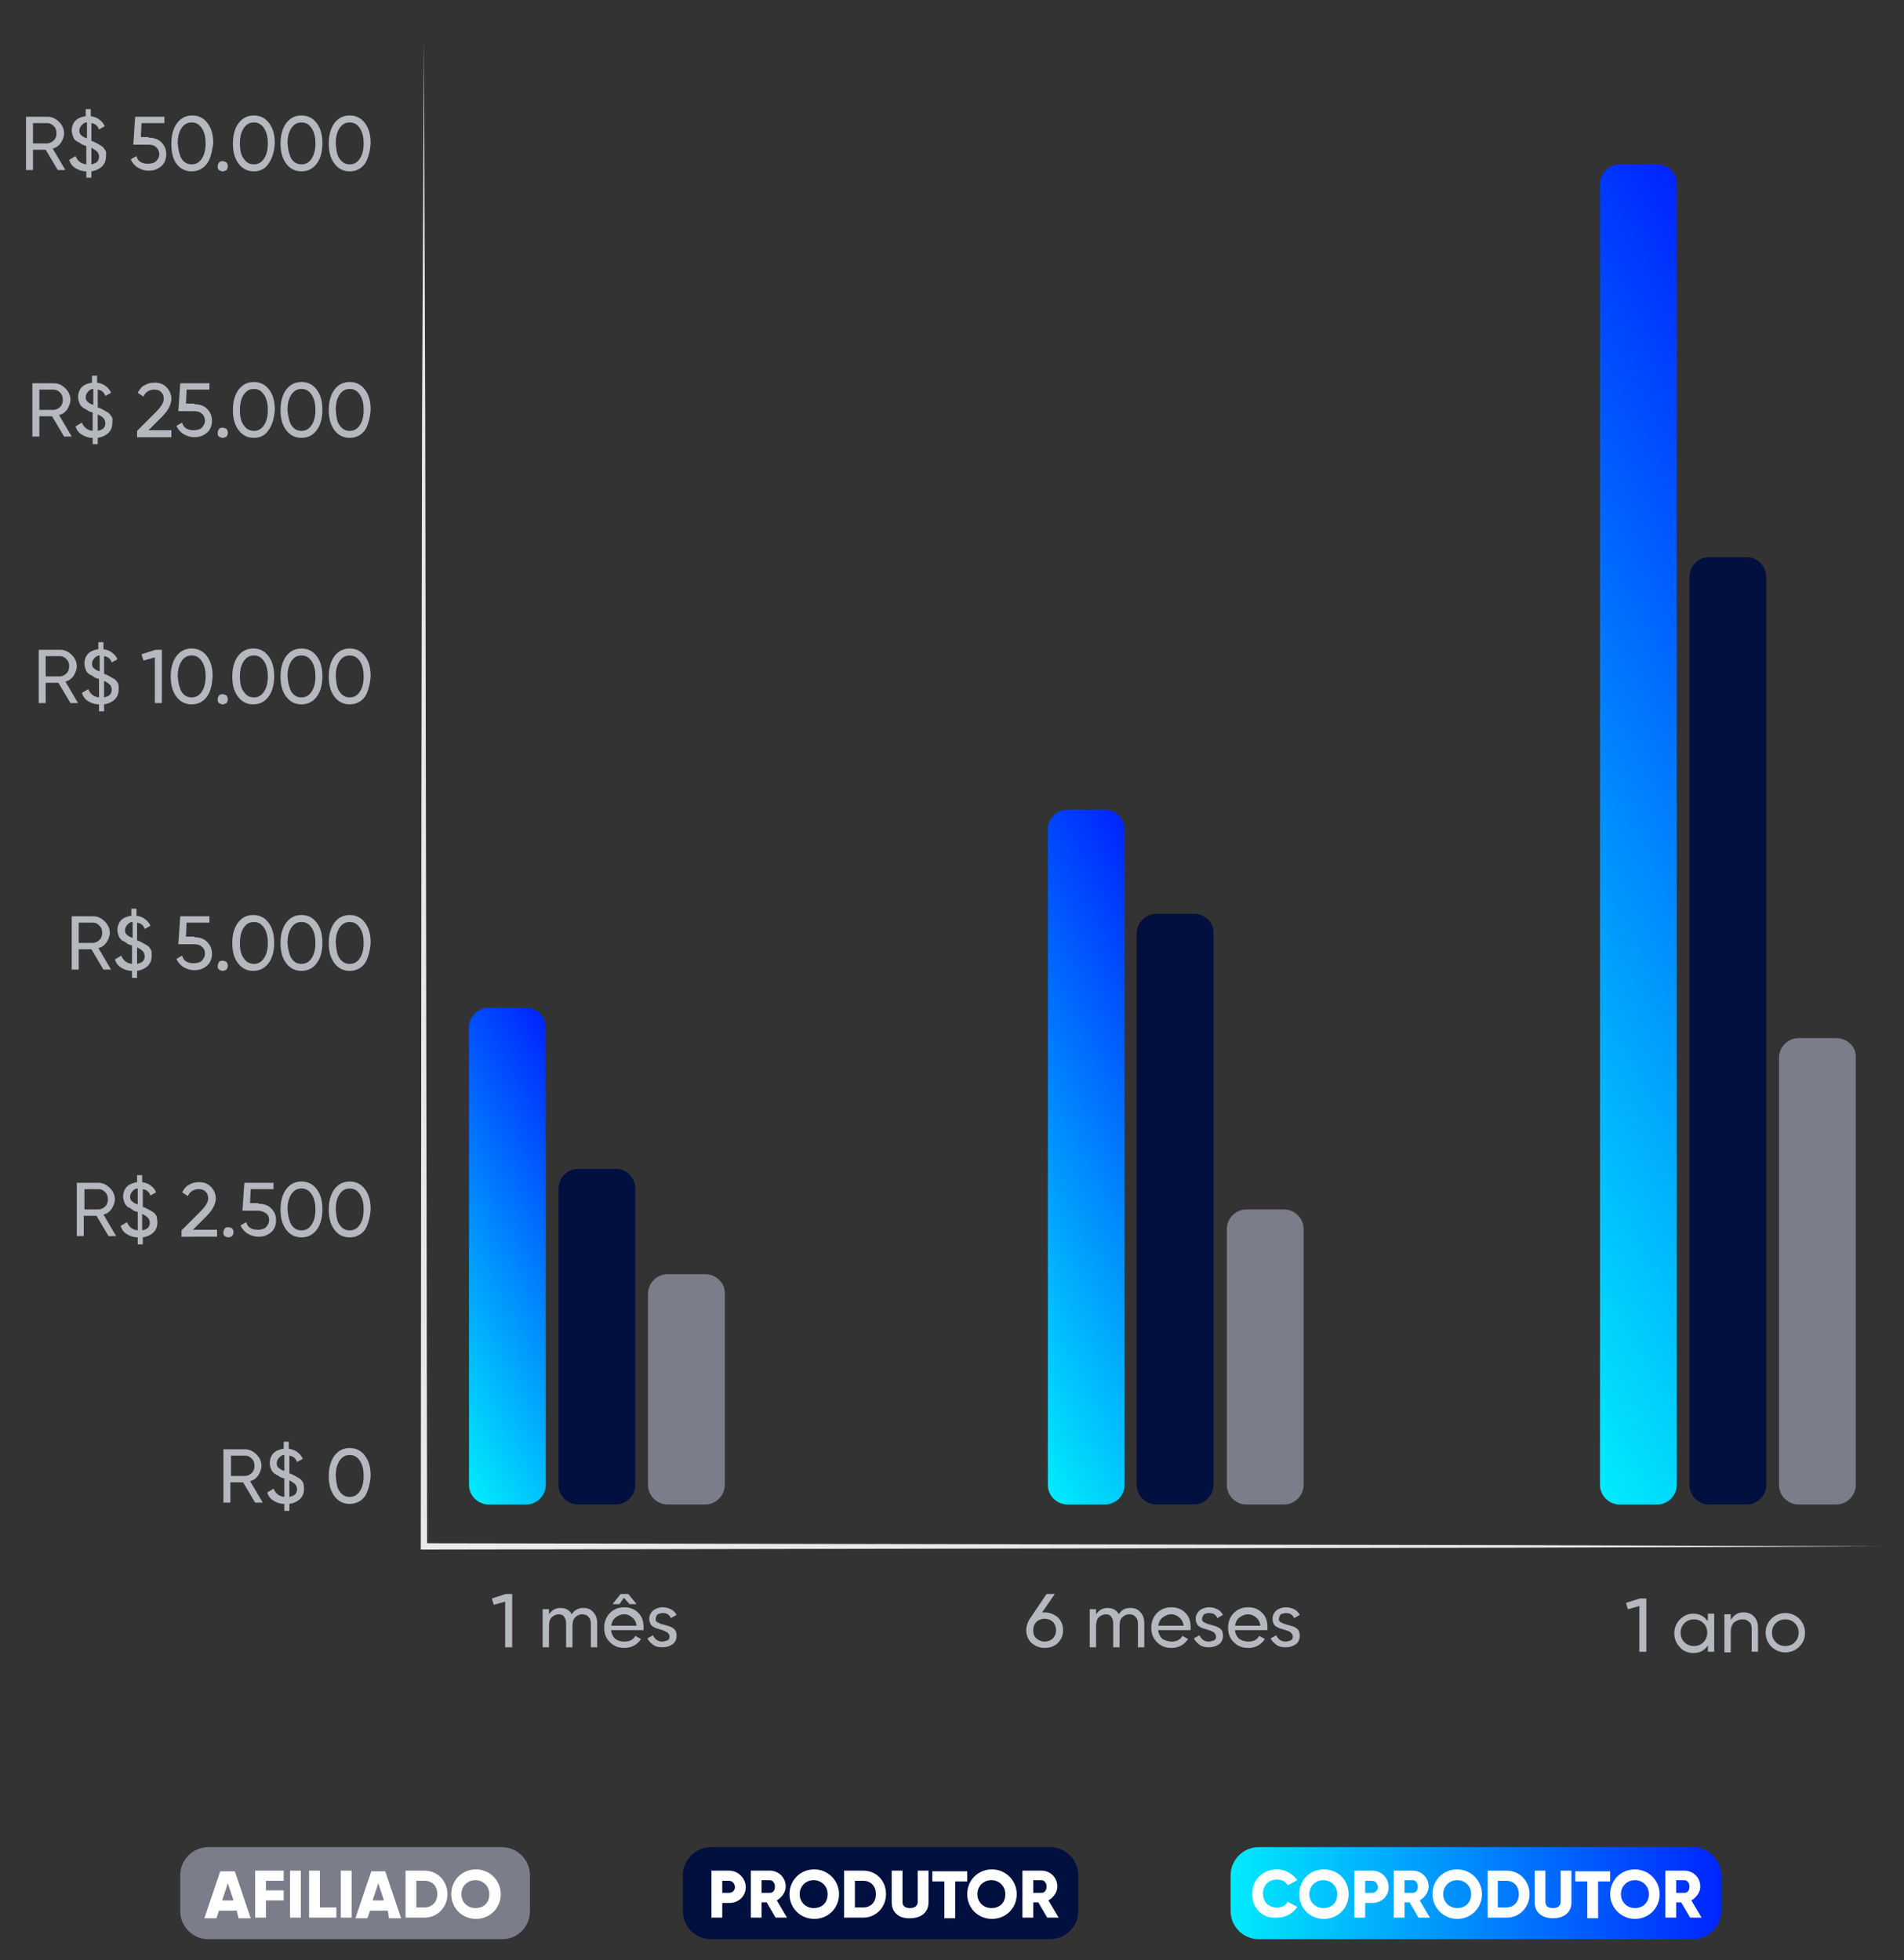 <?xml version="1.0" encoding="utf-8"?>
<!-- Generator: Adobe Illustrator 24.2.1, SVG Export Plug-In . SVG Version: 6.00 Build 0)  -->
<svg version="1.1" id="Camada_1" xmlns="http://www.w3.org/2000/svg" xmlns:xlink="http://www.w3.org/1999/xlink" x="0px" y="0px"
	 width="300px" height="308.9px" viewBox="0 0 300 308.9" style="enable-background:new 0 0 300 308.9;" xml:space="preserve">
<rect x="0" y="0" width="300" height="308.9" fill="#333333" stroke="none"/>
<style type="text/css">
	.st0{fill:#7B7E8A;}
	.st1{fill:#02103F;}
	.st2{fill:url(#SVGID_1_);}
	.st3{fill:#FFFFFF;}
	.st4{fill:#B6B8BF;}
	.st5{fill:url(#SVGID_2_);}
	.st6{fill:url(#SVGID_3_);}
	.st7{fill:url(#SVGID_4_);}
	.st8{fill:#E8E9EB;}
</style>
<path class="st0" d="M79.1,305.6H32.8c-2.4,0-4.4-2-4.4-4.4v-5.7c0-2.4,2-4.4,4.4-4.4h46.3c2.4,0,4.4,2,4.4,4.4v5.7
	C83.5,303.6,81.6,305.6,79.1,305.6z"/>
<path class="st1" d="M165.4,305.6H112c-2.4,0-4.4-2-4.4-4.4v-5.7c0-2.4,2-4.4,4.4-4.4h53.5c2.4,0,4.4,2,4.4,4.4v5.7
	C169.9,303.6,167.9,305.6,165.4,305.6z"/>
<linearGradient id="SVGID_1_" gradientUnits="userSpaceOnUse" x1="193.843" y1="298.33" x2="271.192" y2="298.33">
	<stop  offset="0" style="stop-color:#00EBFC"/>
	<stop  offset="1" style="stop-color:#0025FF"/>
</linearGradient>
<path class="st2" d="M266.8,305.6h-68.5c-2.4,0-4.4-2-4.4-4.4v-5.7c0-2.4,2-4.4,4.4-4.4h68.5c2.4,0,4.4,2,4.4,4.4v5.7
	C271.2,303.6,269.2,305.6,266.8,305.6z"/>
<g>
	<path class="st3" d="M37.3,301.1h-2.8l-0.4,1.2h-1.9l2.5-7.4H37l2.5,7.4h-1.9L37.3,301.1z M36.8,299.5l-0.9-2.7l-0.9,2.7H36.8z"/>
	<path class="st3" d="M41.9,296.5v1.4h2.8v1.6h-2.8v2.7h-1.7v-7.4h4.5v1.6H41.9z"/>
	<path class="st3" d="M47.4,294.8v7.4h-1.7v-7.4H47.4z"/>
	<path class="st3" d="M53,300.6v1.6h-4.3v-7.4h1.7v5.8H53z"/>
	<path class="st3" d="M55.4,294.8v7.4h-1.7v-7.4H55.4z"/>
	<path class="st3" d="M61.1,301.1h-2.8l-0.4,1.2h-1.9l2.5-7.4h2.2l2.5,7.4h-1.9L61.1,301.1z M60.5,299.5l-0.9-2.7l-0.9,2.7H60.5z"/>
	<path class="st3" d="M70.5,298.5c0,2.1-1.6,3.7-3.6,3.7h-3v-7.4h3C68.9,294.8,70.5,296.4,70.5,298.5z M68.9,298.5
		c0-1.3-0.8-2.1-2-2.1h-1.3v4.2h1.3C68,300.6,68.9,299.8,68.9,298.5z"/>
	<path class="st3" d="M71.1,298.5c0-2.2,1.7-3.9,3.9-3.9c2.1,0,3.9,1.7,3.9,3.9c0,2.2-1.7,3.9-3.9,3.9
		C72.8,302.4,71.1,300.7,71.1,298.5z M77.1,298.5c0-1.3-1-2.2-2.2-2.2c-1.2,0-2.2,0.9-2.2,2.2s1,2.2,2.2,2.2
		C76.2,300.7,77.1,299.9,77.1,298.5z"/>
</g>
<g>
	<path class="st3" d="M197.3,298.5c0-2.2,1.6-3.9,3.9-3.9c1.3,0,2.5,0.7,3.2,1.7l-1.5,0.8c-0.3-0.6-1-0.9-1.7-0.9
		c-1.3,0-2.2,0.9-2.2,2.2s0.8,2.2,2.2,2.2c0.8,0,1.4-0.3,1.7-0.9l1.5,0.8c-0.6,1-1.8,1.7-3.2,1.7
		C198.9,302.4,197.3,300.7,197.3,298.5z"/>
	<path class="st3" d="M204.7,298.5c0-2.2,1.7-3.9,3.9-3.9s3.9,1.7,3.9,3.9c0,2.2-1.7,3.9-3.9,3.9S204.7,300.7,204.7,298.5z
		 M210.7,298.5c0-1.3-1-2.2-2.2-2.2c-1.2,0-2.2,0.9-2.2,2.2s1,2.2,2.2,2.2C209.8,300.7,210.7,299.9,210.7,298.5z"/>
	<path class="st3" d="M218.8,297.4c0,1.4-1.1,2.5-2.6,2.5h-1.1v2.3h-1.7v-7.4h2.8C217.7,294.8,218.8,296,218.8,297.4z M217.1,297.4
		c0-0.5-0.4-1-0.9-1h-1.1v1.9h1.1C216.7,298.3,217.1,297.9,217.1,297.4z"/>
	<path class="st3" d="M222.1,299.8h-0.8v2.4h-1.7v-7.4h3c1.4,0,2.5,1.1,2.5,2.5c0,0.9-0.6,1.7-1.4,2.2l1.6,2.7h-1.8L222.1,299.8z
		 M221.3,298.3h1.3c0.5,0,0.8-0.4,0.8-1s-0.4-1-0.8-1h-1.3V298.3z"/>
	<path class="st3" d="M225.7,298.5c0-2.2,1.7-3.9,3.9-3.9c2.1,0,3.9,1.7,3.9,3.9c0,2.2-1.7,3.9-3.9,3.9
		C227.5,302.4,225.7,300.7,225.7,298.5z M231.8,298.5c0-1.3-1-2.2-2.2-2.2c-1.2,0-2.2,0.9-2.2,2.2s1,2.2,2.2,2.2
		C230.8,300.7,231.8,299.9,231.8,298.5z"/>
	<path class="st3" d="M241,298.5c0,2.1-1.6,3.7-3.6,3.7h-3v-7.4h3C239.4,294.8,241,296.4,241,298.5z M239.3,298.5
		c0-1.3-0.8-2.1-2-2.1h-1.3v4.2h1.3C238.5,300.6,239.3,299.8,239.3,298.5z"/>
	<path class="st3" d="M241.8,299.8v-5h1.7v4.9c0,0.6,0.3,1,1.2,1s1.2-0.5,1.2-1v-4.9h1.7v5c0,1.6-1.2,2.5-2.9,2.5
		S241.8,301.4,241.8,299.8z"/>
	<path class="st3" d="M253.7,296.5h-1.9v5.8h-1.7v-5.8h-1.9v-1.6h5.5V296.5z"/>
	<path class="st3" d="M253.7,298.5c0-2.2,1.7-3.9,3.9-3.9c2.1,0,3.9,1.7,3.9,3.9c0,2.2-1.7,3.9-3.9,3.9
		C255.5,302.4,253.7,300.7,253.7,298.5z M259.8,298.5c0-1.3-1-2.2-2.2-2.2c-1.2,0-2.2,0.9-2.2,2.2s1,2.2,2.2,2.2
		C258.8,300.7,259.8,299.9,259.8,298.5z"/>
	<path class="st3" d="M264.9,299.8h-0.8v2.4h-1.7v-7.4h3c1.4,0,2.5,1.1,2.5,2.5c0,0.9-0.6,1.7-1.4,2.2l1.6,2.7h-1.8L264.9,299.8z
		 M264.1,298.3h1.3c0.5,0,0.8-0.4,0.8-1s-0.4-1-0.8-1h-1.3V298.3z"/>
</g>
<g>
	<path class="st3" d="M117.5,297.4c0,1.4-1.1,2.5-2.6,2.5h-1.1v2.3h-1.7v-7.4h2.8C116.3,294.8,117.5,296,117.5,297.4z M115.8,297.4
		c0-0.5-0.4-1-0.9-1h-1.1v1.9h1.1C115.4,298.3,115.8,297.9,115.8,297.4z"/>
	<path class="st3" d="M120.8,299.8H120v2.4h-1.7v-7.4h3c1.4,0,2.5,1.1,2.5,2.5c0,0.9-0.6,1.7-1.4,2.2l1.6,2.7h-1.8L120.8,299.8z
		 M120,298.3h1.3c0.5,0,0.8-0.4,0.8-1s-0.4-1-0.8-1H120V298.3z"/>
	<path class="st3" d="M124.4,298.5c0-2.2,1.7-3.9,3.9-3.9c2.1,0,3.9,1.7,3.9,3.9c0,2.2-1.7,3.9-3.9,3.9
		C126.1,302.4,124.4,300.7,124.4,298.5z M130.4,298.5c0-1.3-1-2.2-2.2-2.2c-1.2,0-2.2,0.9-2.2,2.2s1,2.2,2.2,2.2
		C129.5,300.7,130.4,299.9,130.4,298.5z"/>
	<path class="st3" d="M139.6,298.5c0,2.1-1.6,3.7-3.6,3.7h-3v-7.4h3C138.1,294.8,139.6,296.4,139.6,298.5z M138,298.5
		c0-1.3-0.8-2.1-2-2.1h-1.3v4.2h1.3C137.2,300.6,138,299.8,138,298.5z"/>
	<path class="st3" d="M140.5,299.8v-5h1.7v4.9c0,0.6,0.3,1,1.2,1s1.2-0.5,1.2-1v-4.9h1.7v5c0,1.6-1.2,2.5-2.9,2.5
		C141.7,302.4,140.5,301.4,140.5,299.8z"/>
	<path class="st3" d="M152.4,296.5h-1.9v5.8h-1.7v-5.8h-1.9v-1.6h5.5V296.5z"/>
	<path class="st3" d="M152.4,298.5c0-2.2,1.7-3.9,3.9-3.9c2.1,0,3.9,1.7,3.9,3.9c0,2.2-1.7,3.9-3.9,3.9
		C154.1,302.4,152.4,300.7,152.4,298.5z M158.4,298.5c0-1.3-1-2.2-2.2-2.2c-1.2,0-2.2,0.9-2.2,2.2s1,2.2,2.2,2.2
		C157.5,300.7,158.4,299.9,158.4,298.5z"/>
	<path class="st3" d="M163.6,299.8h-0.8v2.4h-1.7v-7.4h3c1.4,0,2.5,1.1,2.5,2.5c0,0.9-0.6,1.7-1.4,2.2l1.6,2.7H165L163.6,299.8z
		 M162.8,298.3h1.3c0.5,0,0.8-0.4,0.8-1s-0.4-1-0.8-1h-1.3V298.3z"/>
</g>
<g>
	<path class="st4" d="M9.1,26.8l-1.9-3.2h-2v3.2H4.1v-8.4h3.4c0.7,0,1.3,0.3,1.8,0.8c0.5,0.5,0.8,1.1,0.8,1.8c0,0.5-0.2,1-0.5,1.5
		c-0.3,0.4-0.7,0.8-1.3,0.9l2,3.4H9.1z M5.2,19.5v3.1h2.2c0.4,0,0.8-0.2,1.1-0.5c0.3-0.3,0.4-0.7,0.4-1.1s-0.1-0.8-0.4-1.1
		s-0.6-0.5-1.1-0.5H5.2z"/>
	<path class="st4" d="M16.7,24.6c0,0.7-0.2,1.2-0.6,1.6c-0.4,0.4-1,0.7-1.7,0.8V28h-0.8V27c-0.7,0-1.2-0.2-1.7-0.5s-0.8-0.7-1-1.3
		l1-0.6c0.3,0.7,0.8,1.2,1.7,1.3V23c-0.4-0.1-0.7-0.2-0.9-0.4c-0.2-0.1-0.5-0.3-0.7-0.4s-0.4-0.4-0.5-0.7s-0.2-0.6-0.2-0.9
		c0-0.6,0.2-1.2,0.6-1.6c0.4-0.4,1-0.6,1.6-0.7v-1.1h0.8v1.1c0.5,0.1,0.9,0.2,1.3,0.5c0.4,0.3,0.7,0.6,0.9,1.1l-0.9,0.5
		c-0.2-0.6-0.6-0.9-1.2-1v2.8c0.4,0.1,0.7,0.3,0.9,0.4s0.5,0.3,0.7,0.4c0.3,0.2,0.4,0.4,0.6,0.7S16.7,24.2,16.7,24.6z M12.5,20.6
		c0,0.3,0.1,0.6,0.3,0.7c0.2,0.2,0.5,0.4,0.9,0.5v-2.5c-0.4,0-0.6,0.2-0.8,0.4S12.5,20.2,12.5,20.6z M14.4,25.9
		c0.4-0.1,0.7-0.2,0.9-0.4s0.3-0.5,0.3-0.8s-0.1-0.6-0.3-0.8c-0.2-0.2-0.5-0.4-0.9-0.6V25.9z"/>
	<path class="st4" d="M23.4,21.7c0.8,0,1.5,0.2,2,0.7c0.5,0.5,0.8,1.1,0.8,1.9c0,0.8-0.3,1.5-0.8,1.9c-0.6,0.5-1.2,0.7-2,0.7
		c-0.6,0-1.2-0.2-1.7-0.5c-0.5-0.3-0.9-0.8-1.1-1.3l0.9-0.5c0.1,0.4,0.3,0.7,0.6,0.9c0.3,0.2,0.7,0.3,1.2,0.3c0.5,0,1-0.1,1.3-0.4
		c0.3-0.3,0.5-0.7,0.5-1.1s-0.2-0.9-0.5-1.1c-0.3-0.3-0.7-0.4-1.3-0.4H21l0.3-4.4h4.6v1h-3.6l-0.1,2.2H23.4z"/>
	<path class="st4" d="M32.6,25.8C32,26.6,31.2,27,30.2,27c-1,0-1.8-0.4-2.4-1.2S27,23.9,27,22.6c0-1.3,0.3-2.4,0.9-3.2
		s1.4-1.2,2.4-1.2c1,0,1.8,0.4,2.4,1.2c0.6,0.8,0.9,1.8,0.9,3.2C33.4,23.9,33.2,25,32.6,25.8z M28.6,25c0.4,0.6,0.9,0.9,1.6,0.9
		c0.7,0,1.2-0.3,1.6-0.9c0.4-0.6,0.6-1.4,0.6-2.4c0-1-0.2-1.8-0.6-2.4c-0.4-0.6-0.9-0.9-1.6-0.9c-0.7,0-1.2,0.3-1.6,0.9
		c-0.4,0.6-0.6,1.4-0.6,2.4C28.1,23.7,28.3,24.5,28.6,25z"/>
	<path class="st4" d="M35.1,27c-0.2,0-0.4-0.1-0.6-0.2c-0.2-0.2-0.2-0.3-0.2-0.6s0.1-0.4,0.2-0.6c0.2-0.2,0.3-0.2,0.6-0.2
		c0.2,0,0.4,0.1,0.6,0.2c0.1,0.2,0.2,0.3,0.2,0.6s-0.1,0.4-0.2,0.6C35.5,26.9,35.3,27,35.1,27z"/>
	<path class="st4" d="M42.3,25.8C41.8,26.6,41,27,40,27c-1,0-1.8-0.4-2.4-1.2s-0.9-1.8-0.9-3.2c0-1.3,0.3-2.4,0.9-3.2
		s1.4-1.2,2.4-1.2c1,0,1.8,0.4,2.4,1.2c0.6,0.8,0.9,1.8,0.9,3.2C43.2,23.9,42.9,25,42.3,25.8z M38.4,25c0.4,0.6,0.9,0.9,1.6,0.9
		c0.7,0,1.2-0.3,1.6-0.9c0.4-0.6,0.6-1.4,0.6-2.4c0-1-0.2-1.8-0.6-2.4c-0.4-0.6-0.9-0.9-1.6-0.9c-0.7,0-1.2,0.3-1.6,0.9
		c-0.4,0.6-0.6,1.4-0.6,2.4C37.8,23.7,38,24.5,38.4,25z"/>
	<path class="st4" d="M49.9,25.8c-0.6,0.8-1.4,1.2-2.4,1.2c-1,0-1.8-0.4-2.4-1.2c-0.6-0.8-0.9-1.8-0.9-3.2c0-1.3,0.3-2.4,0.9-3.2
		c0.6-0.8,1.4-1.2,2.4-1.2c1,0,1.8,0.4,2.4,1.2c0.6,0.8,0.9,1.8,0.9,3.2C50.8,23.9,50.5,25,49.9,25.8z M45.9,25
		c0.4,0.6,0.9,0.9,1.6,0.9s1.2-0.3,1.6-0.9c0.4-0.6,0.6-1.4,0.6-2.4c0-1-0.2-1.8-0.6-2.4c-0.4-0.6-0.9-0.9-1.6-0.9s-1.2,0.3-1.6,0.9
		c-0.4,0.6-0.6,1.4-0.6,2.4C45.4,23.7,45.6,24.5,45.9,25z"/>
	<path class="st4" d="M57.5,25.8c-0.6,0.8-1.4,1.2-2.4,1.2c-1,0-1.8-0.4-2.4-1.2s-0.9-1.8-0.9-3.2c0-1.3,0.3-2.4,0.9-3.2
		s1.4-1.2,2.4-1.2c1,0,1.8,0.4,2.4,1.2c0.6,0.8,0.9,1.8,0.9,3.2C58.3,23.9,58,25,57.5,25.8z M53.5,25c0.4,0.6,0.9,0.9,1.6,0.9
		c0.7,0,1.2-0.3,1.6-0.9c0.4-0.6,0.6-1.4,0.6-2.4c0-1-0.2-1.8-0.6-2.4c-0.4-0.6-0.9-0.9-1.6-0.9c-0.7,0-1.2,0.3-1.6,0.9
		c-0.4,0.6-0.6,1.4-0.6,2.4C53,23.7,53.1,24.5,53.5,25z"/>
	<path class="st4" d="M10.1,68.8l-1.9-3.2h-2v3.2H5.1v-8.4h3.4c0.7,0,1.3,0.3,1.8,0.8c0.5,0.5,0.8,1.1,0.8,1.8c0,0.5-0.2,1-0.5,1.5
		c-0.3,0.4-0.7,0.8-1.3,0.9l2,3.4H10.1z M6.2,61.5v3.1h2.2c0.4,0,0.8-0.2,1.1-0.5c0.3-0.3,0.4-0.7,0.4-1.1s-0.1-0.8-0.4-1.1
		s-0.6-0.5-1.1-0.5H6.2z"/>
	<path class="st4" d="M17.7,66.6c0,0.7-0.2,1.2-0.6,1.6c-0.4,0.4-1,0.7-1.7,0.8V70h-0.8V69c-0.7,0-1.2-0.2-1.7-0.5s-0.8-0.7-1-1.3
		l1-0.6c0.3,0.7,0.8,1.2,1.7,1.3V65c-0.4-0.1-0.7-0.2-0.9-0.4c-0.2-0.1-0.5-0.3-0.7-0.4c-0.2-0.2-0.4-0.4-0.5-0.7s-0.2-0.6-0.2-0.9
		c0-0.6,0.2-1.2,0.6-1.6c0.4-0.4,1-0.6,1.6-0.7v-1.1h0.8v1.1c0.5,0.1,0.9,0.2,1.3,0.5c0.4,0.3,0.7,0.6,0.9,1.1l-0.9,0.5
		c-0.2-0.6-0.6-0.9-1.2-1v2.8c0.4,0.1,0.7,0.3,0.9,0.4s0.5,0.3,0.7,0.4c0.3,0.2,0.4,0.4,0.6,0.7S17.7,66.2,17.7,66.6z M13.5,62.6
		c0,0.3,0.1,0.6,0.3,0.7c0.2,0.2,0.5,0.4,0.9,0.5v-2.5c-0.4,0-0.6,0.2-0.8,0.4S13.5,62.2,13.5,62.6z M15.4,67.9
		c0.4-0.1,0.7-0.2,0.9-0.4s0.3-0.5,0.3-0.8s-0.1-0.6-0.3-0.8c-0.2-0.2-0.5-0.4-0.9-0.6V67.9z"/>
	<path class="st4" d="M21.6,68.8v-0.9l3-3c0.8-0.8,1.2-1.5,1.2-2c0-0.5-0.1-0.8-0.4-1.1s-0.6-0.4-1.1-0.4c-0.8,0-1.4,0.4-1.7,1.1
		l-0.9-0.6c0.3-0.5,0.6-1,1.1-1.2c0.5-0.3,1-0.4,1.6-0.4c0.7,0,1.3,0.2,1.8,0.7c0.5,0.5,0.8,1.1,0.8,1.9c0,0.8-0.5,1.8-1.5,2.8
		l-2.1,2.1H27v1.1H21.6z"/>
	<path class="st4" d="M30.6,63.7c0.8,0,1.5,0.2,2,0.7c0.5,0.5,0.8,1.1,0.8,1.9c0,0.8-0.3,1.5-0.8,1.9c-0.6,0.5-1.2,0.7-2,0.7
		c-0.6,0-1.2-0.2-1.7-0.5c-0.5-0.3-0.9-0.8-1.1-1.3l0.9-0.5c0.1,0.4,0.3,0.7,0.6,0.9s0.7,0.3,1.2,0.3c0.5,0,1-0.1,1.3-0.4
		c0.3-0.3,0.5-0.7,0.5-1.1s-0.2-0.9-0.5-1.1c-0.3-0.3-0.7-0.4-1.3-0.4h-2.4l0.3-4.4h4.6v1h-3.6l-0.1,2.2H30.6z"/>
	<path class="st4" d="M35.1,69c-0.2,0-0.4-0.1-0.6-0.2c-0.2-0.2-0.2-0.3-0.2-0.6s0.1-0.4,0.2-0.6c0.2-0.2,0.3-0.2,0.6-0.2
		c0.2,0,0.4,0.1,0.6,0.2c0.1,0.2,0.2,0.3,0.2,0.6s-0.1,0.4-0.2,0.6C35.5,68.9,35.3,69,35.1,69z"/>
	<path class="st4" d="M42.3,67.8C41.8,68.6,41,69,40,69c-1,0-1.8-0.4-2.4-1.2s-0.9-1.8-0.9-3.2c0-1.3,0.3-2.4,0.9-3.2
		s1.4-1.2,2.4-1.2c1,0,1.8,0.4,2.4,1.2c0.6,0.8,0.9,1.8,0.9,3.2C43.2,65.9,42.9,67,42.3,67.8z M38.4,67c0.4,0.6,0.9,0.9,1.6,0.9
		c0.7,0,1.2-0.3,1.6-0.9c0.4-0.6,0.6-1.4,0.6-2.4c0-1-0.2-1.8-0.6-2.4c-0.4-0.6-0.9-0.9-1.6-0.9c-0.7,0-1.2,0.3-1.6,0.9
		c-0.4,0.6-0.6,1.4-0.6,2.4C37.8,65.7,38,66.5,38.4,67z"/>
	<path class="st4" d="M49.9,67.8c-0.6,0.8-1.4,1.2-2.4,1.2c-1,0-1.8-0.4-2.4-1.2c-0.6-0.8-0.9-1.8-0.9-3.2c0-1.3,0.3-2.4,0.9-3.2
		c0.6-0.8,1.4-1.2,2.4-1.2c1,0,1.8,0.4,2.4,1.2c0.6,0.8,0.9,1.8,0.9,3.2C50.8,65.9,50.5,67,49.9,67.8z M45.9,67
		c0.4,0.6,0.9,0.9,1.6,0.9s1.2-0.3,1.6-0.9c0.4-0.6,0.6-1.4,0.6-2.4c0-1-0.2-1.8-0.6-2.4c-0.4-0.6-0.9-0.9-1.6-0.9s-1.2,0.3-1.6,0.9
		c-0.4,0.6-0.6,1.4-0.6,2.4C45.4,65.7,45.6,66.5,45.9,67z"/>
	<path class="st4" d="M57.5,67.8c-0.6,0.8-1.4,1.2-2.4,1.2c-1,0-1.8-0.4-2.4-1.2s-0.9-1.8-0.9-3.2c0-1.3,0.3-2.4,0.9-3.2
		s1.4-1.2,2.4-1.2c1,0,1.8,0.4,2.4,1.2c0.6,0.8,0.9,1.8,0.9,3.2C58.3,65.9,58,67,57.5,67.8z M53.5,67c0.4,0.6,0.9,0.9,1.6,0.9
		c0.7,0,1.2-0.3,1.6-0.9c0.4-0.6,0.6-1.4,0.6-2.4c0-1-0.2-1.8-0.6-2.4c-0.4-0.6-0.9-0.9-1.6-0.9c-0.7,0-1.2,0.3-1.6,0.9
		c-0.4,0.6-0.6,1.4-0.6,2.4C53,65.7,53.1,66.5,53.5,67z"/>
	<path class="st4" d="M11.1,110.8l-1.9-3.2h-2v3.2H6.1v-8.4h3.4c0.7,0,1.3,0.3,1.8,0.8c0.5,0.5,0.8,1.1,0.8,1.8c0,0.5-0.2,1-0.5,1.5
		c-0.3,0.4-0.7,0.8-1.3,0.9l2,3.4H11.1z M7.2,103.5v3.1h2.2c0.4,0,0.8-0.2,1.1-0.5c0.3-0.3,0.4-0.7,0.4-1.1s-0.1-0.8-0.4-1.1
		s-0.6-0.5-1.1-0.5H7.2z"/>
	<path class="st4" d="M18.7,108.6c0,0.7-0.2,1.2-0.6,1.6s-1,0.7-1.7,0.8v1.1h-0.8V111c-0.7,0-1.2-0.2-1.7-0.5
		c-0.5-0.3-0.8-0.7-1-1.3l1-0.6c0.3,0.7,0.8,1.2,1.7,1.3V107c-0.4-0.1-0.7-0.2-0.9-0.4c-0.2-0.1-0.5-0.3-0.7-0.4s-0.4-0.4-0.5-0.7
		s-0.2-0.6-0.2-0.9c0-0.6,0.2-1.2,0.6-1.6c0.4-0.4,1-0.6,1.6-0.7v-1.1h0.8v1.1c0.5,0.1,0.9,0.2,1.3,0.5c0.4,0.3,0.7,0.6,0.9,1.1
		l-0.9,0.5c-0.2-0.6-0.6-0.9-1.2-1v2.8c0.4,0.1,0.7,0.3,0.9,0.4s0.5,0.3,0.7,0.4c0.3,0.2,0.4,0.4,0.6,0.7
		C18.7,107.9,18.7,108.2,18.7,108.6z M14.5,104.6c0,0.3,0.1,0.6,0.3,0.7c0.2,0.2,0.5,0.4,0.9,0.5v-2.5c-0.4,0-0.6,0.2-0.8,0.4
		S14.5,104.2,14.5,104.6z M16.4,109.9c0.4-0.1,0.7-0.2,0.9-0.4c0.2-0.2,0.3-0.5,0.3-0.8s-0.1-0.6-0.3-0.8c-0.2-0.2-0.5-0.4-0.9-0.6
		V109.9z"/>
	<path class="st4" d="M24.5,102.4h1v8.4h-1.1v-7.2l-1.8,0.5l-0.3-1L24.5,102.4z"/>
	<path class="st4" d="M32.6,109.8c-0.6,0.8-1.4,1.2-2.4,1.2c-1,0-1.8-0.4-2.4-1.2s-0.9-1.8-0.9-3.2c0-1.3,0.3-2.4,0.9-3.2
		s1.4-1.2,2.4-1.2c1,0,1.8,0.4,2.4,1.2c0.6,0.8,0.9,1.8,0.9,3.2C33.4,107.9,33.2,109,32.6,109.8z M28.6,109c0.4,0.6,0.9,0.9,1.6,0.9
		c0.7,0,1.2-0.3,1.6-0.9c0.4-0.6,0.6-1.4,0.6-2.4c0-1-0.2-1.8-0.6-2.4c-0.4-0.6-0.9-0.9-1.6-0.9c-0.7,0-1.2,0.3-1.6,0.9
		c-0.4,0.6-0.6,1.4-0.6,2.4C28.1,107.7,28.3,108.5,28.6,109z"/>
	<path class="st4" d="M35.1,111c-0.2,0-0.4-0.1-0.6-0.2c-0.2-0.2-0.2-0.3-0.2-0.6s0.1-0.4,0.2-0.6c0.2-0.2,0.3-0.2,0.6-0.2
		c0.2,0,0.4,0.1,0.6,0.2c0.1,0.2,0.2,0.3,0.2,0.6s-0.1,0.4-0.2,0.6C35.5,110.9,35.3,111,35.1,111z"/>
	<path class="st4" d="M42.3,109.8c-0.6,0.8-1.4,1.2-2.4,1.2c-1,0-1.8-0.4-2.4-1.2s-0.9-1.8-0.9-3.2c0-1.3,0.3-2.4,0.9-3.2
		s1.4-1.2,2.4-1.2c1,0,1.8,0.4,2.4,1.2c0.6,0.8,0.9,1.8,0.9,3.2C43.2,107.9,42.9,109,42.3,109.8z M38.4,109c0.4,0.6,0.9,0.9,1.6,0.9
		c0.7,0,1.2-0.3,1.6-0.9s0.6-1.4,0.6-2.4c0-1-0.2-1.8-0.6-2.4c-0.4-0.6-0.9-0.9-1.6-0.9c-0.7,0-1.2,0.3-1.6,0.9
		c-0.4,0.6-0.6,1.4-0.6,2.4C37.8,107.7,38,108.5,38.4,109z"/>
	<path class="st4" d="M49.9,109.8c-0.6,0.8-1.4,1.2-2.4,1.2c-1,0-1.8-0.4-2.4-1.2c-0.6-0.8-0.9-1.8-0.9-3.2c0-1.3,0.3-2.4,0.9-3.2
		c0.6-0.8,1.4-1.2,2.4-1.2c1,0,1.8,0.4,2.4,1.2c0.6,0.8,0.9,1.8,0.9,3.2C50.8,107.9,50.5,109,49.9,109.8z M45.9,109
		c0.4,0.6,0.9,0.9,1.6,0.9s1.2-0.3,1.6-0.9s0.6-1.4,0.6-2.4c0-1-0.2-1.8-0.6-2.4c-0.4-0.6-0.9-0.9-1.6-0.9s-1.2,0.3-1.6,0.9
		c-0.4,0.6-0.6,1.4-0.6,2.4C45.4,107.7,45.6,108.5,45.9,109z"/>
	<path class="st4" d="M57.5,109.8c-0.6,0.8-1.4,1.2-2.4,1.2c-1,0-1.8-0.4-2.4-1.2c-0.6-0.8-0.9-1.8-0.9-3.2c0-1.3,0.3-2.4,0.9-3.2
		c0.6-0.8,1.4-1.2,2.4-1.2c1,0,1.8,0.4,2.4,1.2c0.6,0.8,0.9,1.8,0.9,3.2C58.3,107.9,58,109,57.5,109.8z M53.5,109
		c0.4,0.6,0.9,0.9,1.6,0.9s1.2-0.3,1.6-0.9s0.6-1.4,0.6-2.4c0-1-0.2-1.8-0.6-2.4c-0.4-0.6-0.9-0.9-1.6-0.9s-1.2,0.3-1.6,0.9
		c-0.4,0.6-0.6,1.4-0.6,2.4C53,107.7,53.1,108.5,53.5,109z"/>
	<path class="st4" d="M16.3,152.8l-1.9-3.2h-2v3.2h-1.1v-8.4h3.4c0.7,0,1.3,0.3,1.8,0.8c0.5,0.5,0.8,1.1,0.8,1.8
		c0,0.5-0.2,1-0.5,1.5c-0.3,0.4-0.7,0.8-1.3,0.9l2,3.4H16.3z M12.4,145.5v3.1h2.2c0.4,0,0.8-0.2,1.1-0.5c0.3-0.3,0.4-0.7,0.4-1.1
		s-0.1-0.8-0.4-1.1c-0.3-0.3-0.6-0.5-1.1-0.5H12.4z"/>
	<path class="st4" d="M23.9,150.6c0,0.7-0.2,1.2-0.6,1.6c-0.4,0.4-1,0.7-1.7,0.8v1.1h-0.8V153c-0.7,0-1.2-0.2-1.7-0.5
		c-0.5-0.3-0.8-0.7-1-1.3l1-0.6c0.3,0.7,0.8,1.2,1.7,1.3V149c-0.4-0.1-0.7-0.2-0.9-0.4s-0.5-0.3-0.7-0.4c-0.2-0.2-0.4-0.4-0.5-0.7
		c-0.1-0.3-0.2-0.6-0.2-0.9c0-0.6,0.2-1.2,0.6-1.6c0.4-0.4,1-0.6,1.6-0.7v-1.1h0.8v1.1c0.5,0.1,0.9,0.2,1.3,0.5
		c0.4,0.3,0.7,0.6,0.9,1.1l-0.9,0.5c-0.2-0.6-0.6-0.9-1.2-1v2.8c0.4,0.1,0.7,0.3,0.9,0.4c0.2,0.1,0.5,0.3,0.7,0.4
		c0.3,0.2,0.4,0.4,0.6,0.7C23.9,149.9,23.9,150.2,23.9,150.6z M19.7,146.6c0,0.3,0.1,0.6,0.3,0.7c0.2,0.2,0.5,0.4,0.9,0.5v-2.5
		c-0.4,0-0.6,0.2-0.8,0.4S19.7,146.2,19.7,146.6z M21.6,151.9c0.4-0.1,0.7-0.2,0.9-0.4c0.2-0.2,0.3-0.5,0.3-0.8
		c0-0.3-0.1-0.6-0.3-0.8c-0.2-0.2-0.5-0.4-0.9-0.6V151.9z"/>
	<path class="st4" d="M30.6,147.7c0.8,0,1.5,0.2,2,0.7s0.8,1.1,0.8,1.9c0,0.8-0.3,1.5-0.8,1.9c-0.6,0.5-1.2,0.7-2,0.7
		c-0.6,0-1.2-0.2-1.7-0.5c-0.5-0.3-0.9-0.8-1.1-1.3l0.9-0.5c0.1,0.4,0.3,0.7,0.6,0.9s0.7,0.3,1.2,0.3c0.5,0,1-0.1,1.3-0.4
		c0.3-0.3,0.5-0.7,0.5-1.1c0-0.5-0.2-0.9-0.5-1.1c-0.3-0.3-0.7-0.4-1.3-0.4h-2.4l0.3-4.4h4.6v1h-3.6l-0.1,2.2H30.6z"/>
	<path class="st4" d="M35.1,153c-0.2,0-0.4-0.1-0.6-0.2c-0.2-0.2-0.2-0.3-0.2-0.6c0-0.2,0.1-0.4,0.2-0.6c0.2-0.2,0.3-0.2,0.6-0.2
		c0.2,0,0.4,0.1,0.6,0.2c0.1,0.2,0.2,0.3,0.2,0.6c0,0.2-0.1,0.4-0.2,0.6C35.5,152.9,35.3,153,35.1,153z"/>
	<path class="st4" d="M42.3,151.8c-0.6,0.8-1.4,1.2-2.4,1.2c-1,0-1.8-0.4-2.4-1.2s-0.9-1.8-0.9-3.2c0-1.3,0.3-2.4,0.9-3.2
		s1.4-1.2,2.4-1.2c1,0,1.8,0.4,2.4,1.2c0.6,0.8,0.9,1.8,0.9,3.2C43.2,149.9,42.9,151,42.3,151.8z M38.4,151c0.4,0.6,0.9,0.9,1.6,0.9
		c0.7,0,1.2-0.3,1.6-0.9c0.4-0.6,0.6-1.4,0.6-2.4s-0.2-1.8-0.6-2.4c-0.4-0.6-0.9-0.9-1.6-0.9c-0.7,0-1.2,0.3-1.6,0.9
		c-0.4,0.6-0.6,1.4-0.6,2.4C37.8,149.7,38,150.5,38.4,151z"/>
	<path class="st4" d="M49.9,151.8c-0.6,0.8-1.4,1.2-2.4,1.2c-1,0-1.8-0.4-2.4-1.2c-0.6-0.8-0.9-1.8-0.9-3.2c0-1.3,0.3-2.4,0.9-3.2
		c0.6-0.8,1.4-1.2,2.4-1.2c1,0,1.8,0.4,2.4,1.2c0.6,0.8,0.9,1.8,0.9,3.2C50.8,149.9,50.5,151,49.9,151.8z M45.9,151
		c0.4,0.6,0.9,0.9,1.6,0.9s1.2-0.3,1.6-0.9c0.4-0.6,0.6-1.4,0.6-2.4s-0.2-1.8-0.6-2.4c-0.4-0.6-0.9-0.9-1.6-0.9s-1.2,0.3-1.6,0.9
		s-0.6,1.4-0.6,2.4C45.4,149.7,45.6,150.5,45.9,151z"/>
	<path class="st4" d="M57.5,151.8c-0.6,0.8-1.4,1.2-2.4,1.2c-1,0-1.8-0.4-2.4-1.2s-0.9-1.8-0.9-3.2c0-1.3,0.3-2.4,0.9-3.2
		s1.4-1.2,2.4-1.2c1,0,1.8,0.4,2.4,1.2c0.6,0.8,0.9,1.8,0.9,3.2C58.3,149.9,58,151,57.5,151.8z M53.5,151c0.4,0.6,0.9,0.9,1.6,0.9
		c0.7,0,1.2-0.3,1.6-0.9c0.4-0.6,0.6-1.4,0.6-2.4s-0.2-1.8-0.6-2.4c-0.4-0.6-0.9-0.9-1.6-0.9c-0.7,0-1.2,0.3-1.6,0.9
		c-0.4,0.6-0.6,1.4-0.6,2.4C53,149.7,53.1,150.5,53.5,151z"/>
	<path class="st4" d="M17.1,194.8l-1.9-3.2h-2v3.2h-1.1v-8.4h3.4c0.7,0,1.3,0.3,1.8,0.8c0.5,0.5,0.8,1.1,0.8,1.8
		c0,0.5-0.2,1-0.5,1.5c-0.3,0.4-0.7,0.8-1.3,0.9l2,3.4H17.1z M13.3,187.5v3.1h2.2c0.4,0,0.8-0.2,1.1-0.5c0.3-0.3,0.4-0.7,0.4-1.1
		s-0.1-0.8-0.4-1.1c-0.3-0.3-0.6-0.5-1.1-0.5H13.3z"/>
	<path class="st4" d="M24.8,192.6c0,0.7-0.2,1.2-0.6,1.6c-0.4,0.4-1,0.7-1.7,0.8v1.1h-0.8V195c-0.7,0-1.2-0.2-1.7-0.5
		c-0.5-0.3-0.8-0.7-1-1.3l1-0.6c0.3,0.7,0.8,1.2,1.7,1.3V191c-0.4-0.1-0.7-0.2-0.9-0.4s-0.5-0.3-0.7-0.4c-0.2-0.2-0.4-0.4-0.5-0.7
		c-0.1-0.3-0.2-0.6-0.2-0.9c0-0.6,0.2-1.2,0.6-1.6c0.4-0.4,1-0.6,1.6-0.7v-1.1h0.8v1.1c0.5,0.1,0.9,0.2,1.3,0.5
		c0.4,0.3,0.7,0.6,0.9,1.1l-0.9,0.5c-0.2-0.6-0.6-0.9-1.2-1v2.8c0.4,0.1,0.7,0.3,0.9,0.4c0.2,0.1,0.5,0.3,0.7,0.4
		c0.3,0.2,0.4,0.4,0.6,0.7C24.7,191.9,24.8,192.2,24.8,192.6z M20.5,188.6c0,0.3,0.1,0.6,0.3,0.7c0.2,0.2,0.5,0.4,0.9,0.5v-2.5
		c-0.4,0-0.6,0.2-0.8,0.4S20.5,188.2,20.5,188.6z M22.4,193.9c0.4-0.1,0.7-0.2,0.9-0.4c0.2-0.2,0.3-0.5,0.3-0.8
		c0-0.3-0.1-0.6-0.3-0.8c-0.2-0.2-0.5-0.4-0.9-0.6V193.9z"/>
	<path class="st4" d="M28.6,194.8v-0.9l3-3c0.8-0.8,1.2-1.5,1.2-2c0-0.5-0.1-0.8-0.4-1.1s-0.6-0.4-1.1-0.4c-0.8,0-1.4,0.4-1.7,1.1
		l-0.9-0.6c0.3-0.5,0.6-1,1.1-1.2c0.5-0.3,1-0.4,1.6-0.4c0.7,0,1.3,0.2,1.8,0.7c0.5,0.5,0.8,1.1,0.8,1.9c0,0.8-0.5,1.8-1.5,2.8
		l-2.1,2.1h3.8v1.1H28.6z"/>
	<path class="st4" d="M36,195c-0.2,0-0.4-0.1-0.6-0.2c-0.2-0.2-0.2-0.3-0.2-0.6c0-0.2,0.1-0.4,0.2-0.6c0.2-0.2,0.3-0.2,0.6-0.2
		c0.2,0,0.4,0.1,0.6,0.2c0.1,0.2,0.2,0.3,0.2,0.6c0,0.2-0.1,0.4-0.2,0.6C36.4,194.9,36.2,195,36,195z"/>
	<path class="st4" d="M40.7,189.7c0.8,0,1.5,0.2,2,0.7s0.8,1.1,0.8,1.9c0,0.8-0.3,1.5-0.8,1.9c-0.6,0.5-1.2,0.7-2,0.7
		c-0.6,0-1.2-0.2-1.7-0.5c-0.5-0.3-0.9-0.8-1.1-1.3l0.9-0.5c0.1,0.4,0.3,0.7,0.6,0.9s0.7,0.3,1.2,0.3c0.5,0,1-0.1,1.3-0.4
		c0.3-0.3,0.5-0.7,0.5-1.1c0-0.5-0.2-0.9-0.5-1.1s-0.7-0.4-1.3-0.4h-2.4l0.3-4.4h4.6v1h-3.6l-0.1,2.2H40.7z"/>
	<path class="st4" d="M49.9,193.8c-0.6,0.8-1.4,1.2-2.4,1.2c-1,0-1.8-0.4-2.4-1.2s-0.9-1.8-0.9-3.2c0-1.3,0.3-2.4,0.9-3.2
		s1.4-1.2,2.4-1.2c1,0,1.8,0.4,2.4,1.2c0.6,0.8,0.9,1.8,0.9,3.2C50.8,191.9,50.5,193,49.9,193.8z M45.9,193c0.4,0.6,0.9,0.9,1.6,0.9
		c0.7,0,1.2-0.3,1.6-0.9c0.4-0.6,0.6-1.4,0.6-2.4s-0.2-1.8-0.6-2.4c-0.4-0.6-0.9-0.9-1.6-0.9c-0.7,0-1.2,0.3-1.6,0.9
		c-0.4,0.6-0.6,1.4-0.6,2.4C45.4,191.7,45.6,192.5,45.9,193z"/>
	<path class="st4" d="M57.5,193.8c-0.6,0.8-1.4,1.2-2.4,1.2c-1,0-1.8-0.4-2.4-1.2c-0.6-0.8-0.9-1.8-0.9-3.2c0-1.3,0.3-2.4,0.9-3.2
		c0.6-0.8,1.4-1.2,2.4-1.2c1,0,1.8,0.4,2.4,1.2c0.6,0.8,0.9,1.8,0.9,3.2C58.3,191.9,58,193,57.5,193.8z M53.5,193
		c0.4,0.6,0.9,0.9,1.6,0.9s1.2-0.3,1.6-0.9c0.4-0.6,0.6-1.4,0.6-2.4s-0.2-1.8-0.6-2.4c-0.4-0.6-0.9-0.9-1.6-0.9s-1.2,0.3-1.6,0.9
		s-0.6,1.4-0.6,2.4C53,191.7,53.1,192.5,53.5,193z"/>
	<path class="st4" d="M40.2,236.8l-1.9-3.2h-2v3.2h-1.1v-8.4h3.4c0.7,0,1.3,0.3,1.8,0.8c0.5,0.5,0.8,1.1,0.8,1.8
		c0,0.5-0.2,1-0.5,1.5c-0.3,0.4-0.7,0.8-1.3,0.9l2,3.4H40.2z M36.4,229.5v3.1h2.2c0.4,0,0.8-0.2,1.1-0.5c0.3-0.3,0.4-0.7,0.4-1.1
		s-0.1-0.8-0.4-1.1c-0.3-0.3-0.6-0.5-1.1-0.5H36.4z"/>
	<path class="st4" d="M47.9,234.6c0,0.7-0.2,1.2-0.6,1.6s-1,0.7-1.7,0.8v1.1h-0.8V237c-0.7,0-1.2-0.2-1.7-0.5
		c-0.5-0.3-0.8-0.7-1-1.3l1-0.6c0.3,0.7,0.8,1.2,1.7,1.3V233c-0.4-0.1-0.7-0.2-0.9-0.4c-0.2-0.1-0.5-0.3-0.7-0.4
		c-0.2-0.2-0.4-0.4-0.5-0.7c-0.1-0.3-0.2-0.6-0.2-0.9c0-0.6,0.2-1.2,0.6-1.6c0.4-0.4,1-0.6,1.6-0.7v-1.1h0.8v1.1
		c0.5,0.1,0.9,0.2,1.3,0.5c0.4,0.3,0.7,0.6,0.9,1.1l-0.9,0.5c-0.2-0.6-0.6-0.9-1.2-1v2.8c0.4,0.1,0.7,0.3,0.9,0.4
		c0.2,0.1,0.5,0.3,0.7,0.4c0.3,0.2,0.4,0.4,0.6,0.7C47.8,233.9,47.9,234.2,47.9,234.6z M43.6,230.6c0,0.3,0.1,0.6,0.3,0.7
		c0.2,0.2,0.5,0.4,0.9,0.5v-2.5c-0.4,0-0.6,0.2-0.8,0.4S43.6,230.2,43.6,230.6z M45.6,235.9c0.4-0.1,0.7-0.2,0.9-0.4
		c0.2-0.2,0.3-0.5,0.3-0.8c0-0.3-0.1-0.6-0.3-0.8c-0.2-0.2-0.5-0.4-0.9-0.6V235.9z"/>
	<path class="st4" d="M57.5,235.8c-0.6,0.8-1.4,1.2-2.4,1.2c-1,0-1.8-0.4-2.4-1.2c-0.6-0.8-0.9-1.8-0.9-3.2c0-1.3,0.3-2.4,0.9-3.2
		c0.6-0.8,1.4-1.2,2.4-1.2c1,0,1.8,0.4,2.4,1.2c0.6,0.8,0.9,1.8,0.9,3.2C58.3,233.9,58,235,57.5,235.8z M53.5,235
		c0.4,0.6,0.9,0.9,1.6,0.9s1.2-0.3,1.6-0.9c0.4-0.6,0.6-1.4,0.6-2.4s-0.2-1.8-0.6-2.4c-0.4-0.6-0.9-0.9-1.6-0.9s-1.2,0.3-1.6,0.9
		s-0.6,1.4-0.6,2.4C53,233.7,53.1,234.5,53.5,235z"/>
</g>
<g>
	<path class="st4" d="M79.7,251.2h1v8.4h-1.1v-7.2l-1.8,0.5l-0.3-1L79.7,251.2z"/>
	<path class="st4" d="M91.9,253.4c0.7,0,1.2,0.2,1.6,0.7c0.4,0.4,0.6,1,0.6,1.8v3.7h-1v-3.7c0-0.5-0.1-0.8-0.4-1.1
		c-0.2-0.3-0.6-0.4-1-0.4c-0.4,0-0.8,0.2-1.1,0.5s-0.4,0.8-0.4,1.4v3.3h-1v-3.7c0-0.5-0.1-0.8-0.3-1.1c-0.2-0.3-0.5-0.4-0.9-0.4
		c-0.4,0-0.8,0.2-1.1,0.5s-0.4,0.8-0.4,1.4v3.3h-1v-6h1v0.8c0.4-0.6,1-1,1.8-1c0.8,0,1.4,0.3,1.8,1
		C90.4,253.8,91.1,253.4,91.9,253.4z"/>
	<path class="st4" d="M96.3,257.1c0.1,0.5,0.4,1,0.7,1.2c0.4,0.3,0.9,0.4,1.4,0.4c0.8,0,1.4-0.3,1.7-0.9l0.9,0.5
		c-0.6,0.9-1.5,1.4-2.6,1.4c-1,0-1.7-0.3-2.3-0.9c-0.6-0.6-0.9-1.3-0.9-2.3c0-0.9,0.3-1.7,0.9-2.3c0.6-0.6,1.3-0.9,2.3-0.9
		c0.9,0,1.6,0.3,2.2,0.9c0.6,0.6,0.8,1.4,0.8,2.2c0,0.2,0,0.3,0,0.5H96.3z M98.4,254.4c-0.6,0-1,0.2-1.4,0.5
		c-0.4,0.3-0.6,0.7-0.7,1.3h4c-0.1-0.6-0.3-1-0.7-1.3C99.3,254.6,98.9,254.4,98.4,254.4z M98.3,251.8l-0.7,1l-1.1,0l1.3-1.6h1.2
		l1.3,1.6l-1.1,0L98.3,251.8z"/>
	<path class="st4" d="M103.3,255.2c0,0.2,0.1,0.4,0.4,0.5c0.2,0.1,0.5,0.3,0.8,0.3c0.3,0.1,0.7,0.2,1,0.3c0.3,0.1,0.6,0.3,0.8,0.5
		s0.3,0.6,0.3,1c0,0.5-0.2,1-0.6,1.3s-1,0.5-1.6,0.5c-0.6,0-1.1-0.1-1.5-0.4c-0.4-0.3-0.7-0.6-0.9-1l0.9-0.5
		c0.1,0.3,0.3,0.5,0.5,0.7c0.3,0.2,0.6,0.3,0.9,0.3c0.3,0,0.6-0.1,0.9-0.2c0.2-0.1,0.3-0.3,0.3-0.6c0-0.2-0.1-0.4-0.3-0.6
		c-0.2-0.1-0.5-0.3-0.8-0.4c-0.3-0.1-0.7-0.2-1-0.3c-0.3-0.1-0.6-0.3-0.8-0.5c-0.2-0.3-0.3-0.6-0.3-1c0-0.5,0.2-0.9,0.6-1.3
		c0.4-0.3,0.9-0.5,1.5-0.5c0.5,0,0.9,0.1,1.3,0.3s0.7,0.5,0.9,0.9l-0.9,0.5c-0.2-0.5-0.6-0.8-1.3-0.8c-0.3,0-0.5,0.1-0.8,0.2
		C103.4,254.7,103.3,254.9,103.3,255.2z"/>
</g>
<g>
	<path class="st4" d="M164.6,254.1c0.8,0,1.5,0.3,2.1,0.8c0.5,0.5,0.8,1.2,0.8,2s-0.3,1.5-0.8,2c-0.5,0.5-1.2,0.8-2.1,0.8
		c-0.8,0-1.5-0.3-2.1-0.8c-0.5-0.5-0.8-1.2-0.8-2c0-0.6,0.2-1.2,0.5-1.7l2.7-4h1.3l-2,2.9C164.3,254.1,164.5,254.1,164.6,254.1z
		 M163.3,258.2c0.3,0.3,0.8,0.5,1.3,0.5c0.5,0,1-0.2,1.3-0.5s0.5-0.8,0.5-1.3c0-0.5-0.2-1-0.5-1.3s-0.8-0.5-1.3-0.5
		c-0.5,0-1,0.2-1.3,0.5c-0.3,0.3-0.5,0.7-0.5,1.3C162.8,257.4,162.9,257.9,163.3,258.2z"/>
	<path class="st4" d="M178.1,253.4c0.7,0,1.2,0.2,1.6,0.7c0.4,0.4,0.6,1,0.6,1.8v3.7h-1v-3.7c0-0.5-0.1-0.8-0.4-1.1
		c-0.2-0.3-0.6-0.4-1-0.4c-0.4,0-0.8,0.2-1.1,0.5c-0.3,0.3-0.4,0.8-0.4,1.4v3.3h-1v-3.7c0-0.5-0.1-0.8-0.3-1.1s-0.5-0.4-0.9-0.4
		c-0.4,0-0.8,0.2-1.1,0.5s-0.4,0.8-0.4,1.4v3.3h-1v-6h1v0.8c0.4-0.6,1-1,1.8-1c0.8,0,1.4,0.3,1.8,1
		C176.6,253.8,177.2,253.4,178.1,253.4z"/>
	<path class="st4" d="M182.5,257.1c0.1,0.5,0.4,1,0.7,1.2s0.9,0.4,1.4,0.4c0.8,0,1.4-0.3,1.7-0.9l0.9,0.5c-0.6,0.9-1.5,1.4-2.6,1.4
		c-1,0-1.7-0.3-2.3-0.9s-0.9-1.3-0.9-2.3c0-0.9,0.3-1.7,0.9-2.3c0.6-0.6,1.3-0.9,2.3-0.9c0.9,0,1.6,0.3,2.2,0.9
		c0.6,0.6,0.8,1.4,0.8,2.2c0,0.2,0,0.3,0,0.5H182.5z M184.6,254.4c-0.6,0-1,0.2-1.4,0.5c-0.4,0.3-0.6,0.7-0.7,1.3h4
		c-0.1-0.6-0.3-1-0.7-1.3C185.5,254.6,185,254.4,184.6,254.4z"/>
	<path class="st4" d="M189.4,255.2c0,0.2,0.1,0.4,0.4,0.5s0.5,0.3,0.8,0.3c0.3,0.1,0.7,0.2,1,0.3c0.3,0.1,0.6,0.3,0.8,0.5
		s0.3,0.6,0.3,1c0,0.5-0.2,1-0.6,1.3s-1,0.5-1.6,0.5c-0.6,0-1.1-0.1-1.5-0.4s-0.7-0.6-0.9-1l0.9-0.5c0.1,0.3,0.3,0.5,0.5,0.7
		c0.3,0.2,0.6,0.3,0.9,0.3c0.3,0,0.6-0.1,0.9-0.2c0.2-0.1,0.3-0.3,0.3-0.6c0-0.2-0.1-0.4-0.3-0.6s-0.5-0.3-0.8-0.4
		c-0.3-0.1-0.7-0.2-1-0.3c-0.3-0.1-0.6-0.3-0.8-0.5c-0.2-0.3-0.3-0.6-0.3-1c0-0.5,0.2-0.9,0.6-1.3c0.4-0.3,0.9-0.5,1.5-0.5
		c0.5,0,0.9,0.1,1.3,0.3s0.7,0.5,0.9,0.9l-0.9,0.5c-0.2-0.5-0.6-0.8-1.3-0.8c-0.3,0-0.5,0.1-0.8,0.2
		C189.5,254.7,189.4,254.9,189.4,255.2z"/>
	<path class="st4" d="M194.6,257.1c0.1,0.5,0.4,1,0.7,1.2s0.9,0.4,1.4,0.4c0.8,0,1.4-0.3,1.7-0.9l0.9,0.5c-0.6,0.9-1.5,1.4-2.6,1.4
		c-1,0-1.7-0.3-2.3-0.9s-0.9-1.3-0.9-2.3c0-0.9,0.3-1.7,0.9-2.3c0.6-0.6,1.3-0.9,2.3-0.9c0.9,0,1.6,0.3,2.2,0.9
		c0.6,0.6,0.8,1.4,0.8,2.2c0,0.2,0,0.3,0,0.5H194.6z M196.7,254.4c-0.6,0-1,0.2-1.4,0.5c-0.4,0.3-0.6,0.7-0.7,1.3h4
		c-0.1-0.6-0.3-1-0.7-1.3C197.6,254.6,197.1,254.4,196.7,254.4z"/>
	<path class="st4" d="M201.5,255.2c0,0.2,0.1,0.4,0.4,0.5s0.5,0.3,0.8,0.3c0.3,0.1,0.7,0.2,1,0.3c0.3,0.1,0.6,0.3,0.8,0.5
		s0.3,0.6,0.3,1c0,0.5-0.2,1-0.6,1.3s-1,0.5-1.6,0.5c-0.6,0-1.1-0.1-1.5-0.4s-0.7-0.6-0.9-1l0.9-0.5c0.1,0.3,0.3,0.5,0.5,0.7
		c0.3,0.2,0.6,0.3,0.9,0.3c0.3,0,0.6-0.1,0.9-0.2c0.2-0.1,0.3-0.3,0.3-0.6c0-0.2-0.1-0.4-0.3-0.6s-0.5-0.3-0.8-0.4
		c-0.3-0.1-0.7-0.2-1-0.3c-0.3-0.1-0.6-0.3-0.8-0.5c-0.2-0.3-0.3-0.6-0.3-1c0-0.5,0.2-0.9,0.6-1.3c0.4-0.3,0.9-0.5,1.5-0.5
		c0.5,0,0.9,0.1,1.3,0.3s0.7,0.5,0.9,0.9l-0.9,0.5c-0.2-0.5-0.6-0.8-1.3-0.8c-0.3,0-0.5,0.1-0.8,0.2
		C201.6,254.7,201.5,254.9,201.5,255.2z"/>
</g>
<g>
	<path class="st4" d="M258.4,251.9h1v8.4h-1.1v-7.2l-1.8,0.5l-0.3-1L258.4,251.9z"/>
	<path class="st4" d="M269.1,254.3h1v6h-1v-1c-0.5,0.8-1.3,1.2-2.3,1.2c-0.8,0-1.6-0.3-2.1-0.9c-0.6-0.6-0.9-1.4-0.9-2.2
		s0.3-1.6,0.9-2.2s1.3-0.9,2.1-0.9c1,0,1.7,0.4,2.3,1.2V254.3z M266.9,259.4c0.6,0,1.1-0.2,1.5-0.6c0.4-0.4,0.6-0.9,0.6-1.5
		c0-0.6-0.2-1.1-0.6-1.5c-0.4-0.4-0.9-0.6-1.5-0.6c-0.6,0-1.1,0.2-1.5,0.6c-0.4,0.4-0.6,0.9-0.6,1.5c0,0.6,0.2,1.1,0.6,1.5
		C265.8,259.2,266.3,259.4,266.9,259.4z"/>
	<path class="st4" d="M274.7,254.1c0.7,0,1.3,0.2,1.7,0.7c0.4,0.4,0.6,1,0.6,1.8v3.7h-1v-3.6c0-0.5-0.1-0.9-0.4-1.1
		c-0.3-0.3-0.6-0.4-1.1-0.4c-0.5,0-0.9,0.2-1.3,0.5c-0.3,0.3-0.5,0.8-0.5,1.5v3.2h-1v-6h1v0.9C273.2,254.5,273.8,254.1,274.7,254.1z
		"/>
	<path class="st4" d="M283.5,259.5c-0.6,0.6-1.4,0.9-2.2,0.9s-1.6-0.3-2.2-0.9c-0.6-0.6-0.9-1.4-0.9-2.2c0-0.9,0.3-1.6,0.9-2.2
		c0.6-0.6,1.4-0.9,2.2-0.9s1.6,0.3,2.2,0.9s0.9,1.4,0.9,2.2C284.4,258.2,284.1,258.9,283.5,259.5z M281.3,259.4
		c0.6,0,1.1-0.2,1.5-0.6c0.4-0.4,0.6-0.9,0.6-1.5c0-0.6-0.2-1.1-0.6-1.5s-0.9-0.6-1.5-0.6c-0.6,0-1.1,0.2-1.5,0.6
		c-0.4,0.4-0.6,0.9-0.6,1.5c0,0.6,0.2,1.1,0.6,1.5C280.2,259.2,280.7,259.4,281.3,259.4z"/>
</g>
<linearGradient id="SVGID_2_" gradientUnits="userSpaceOnUse" x1="59.662" y1="209.24" x2="100.254" y2="186.74">
	<stop  offset="0" style="stop-color:#00EBFC"/>
	<stop  offset="1" style="stop-color:#0025FF"/>
</linearGradient>
<path class="st5" d="M82.9,158.8H77c-1.7,0-3.1,1.4-3.1,3.1v72.1c0,1.7,1.4,3.1,3.1,3.1h5.9c1.7,0,3.1-1.4,3.1-3.1v-72.1
	C86,160.2,84.6,158.8,82.9,158.8z"/>
<path class="st1" d="M97,184.2h-5.9c-1.7,0-3.1,1.4-3.1,3.1v46.7c0,1.7,1.4,3.1,3.1,3.1H97c1.7,0,3.1-1.4,3.1-3.1v-46.7
	C100.1,185.6,98.7,184.2,97,184.2z"/>
<path class="st0" d="M111.1,200.8h-5.9c-1.7,0-3.1,1.4-3.1,3.1v30.1c0,1.7,1.4,3.1,3.1,3.1h5.9c1.7,0,3.1-1.4,3.1-3.1v-30.1
	C114.3,202.2,112.8,200.8,111.1,200.8z"/>
<linearGradient id="SVGID_3_" gradientUnits="userSpaceOnUse" x1="144.236" y1="197.316" x2="198.047" y2="167.488">
	<stop  offset="0" style="stop-color:#00EBFC"/>
	<stop  offset="1" style="stop-color:#0025FF"/>
</linearGradient>
<path class="st6" d="M174.1,127.6h-5.9c-1.7,0-3.1,1.4-3.1,3.1v103.3c0,1.7,1.4,3.1,3.1,3.1h5.9c1.7,0,3.1-1.4,3.1-3.1V130.7
	C177.2,129,175.8,127.6,174.1,127.6z"/>
<path class="st1" d="M188.1,144h-5.9c-1.7,0-3.1,1.4-3.1,3.1v86.9c0,1.7,1.4,3.1,3.1,3.1h5.9c1.7,0,3.1-1.4,3.1-3.1v-86.9
	C191.3,145.4,189.9,144,188.1,144z"/>
<path class="st0" d="M202.3,190.6h-5.9c-1.7,0-3.1,1.4-3.1,3.1v40.3c0,1.7,1.4,3.1,3.1,3.1h5.9c1.7,0,3.1-1.4,3.1-3.1v-40.3
	C205.4,192,204,190.6,202.3,190.6z"/>
<linearGradient id="SVGID_4_" gradientUnits="userSpaceOnUse" x1="209.733" y1="158.423" x2="306.662" y2="104.695">
	<stop  offset="0" style="stop-color:#00EBFC"/>
	<stop  offset="1" style="stop-color:#0025FF"/>
</linearGradient>
<path class="st7" d="M261.1,25.9h-5.9c-1.7,0-3.1,1.4-3.1,3.1v205c0,1.7,1.4,3.1,3.1,3.1h5.9c1.7,0,3.1-1.4,3.1-3.1v-205
	C264.3,27.3,262.9,25.9,261.1,25.9z"/>
<path class="st1" d="M275.2,87.8h-5.9c-1.7,0-3.1,1.4-3.1,3.1v143.1c0,1.7,1.4,3.1,3.1,3.1h5.9c1.7,0,3.1-1.4,3.1-3.1V91
	C278.3,89.2,276.9,87.8,275.2,87.8z"/>
<path class="st0" d="M289.3,163.6h-5.9c-1.7,0-3.1,1.4-3.1,3.1v67.3c0,1.7,1.4,3.1,3.1,3.1h5.9c1.7,0,3.1-1.4,3.1-3.1v-67.3
	C292.5,165,291.1,163.6,289.3,163.6z"/>
<polygon class="st8" points="66.8,6.5 67,65.8 67.1,125.1 67.3,243.7 66.8,243.2 181.5,243.4 238.8,243.5 296.2,243.7 238.8,243.9 
	181.5,244 66.8,244.2 66.3,244.2 66.3,243.7 66.4,125.1 66.5,65.8 "/>
</svg>
